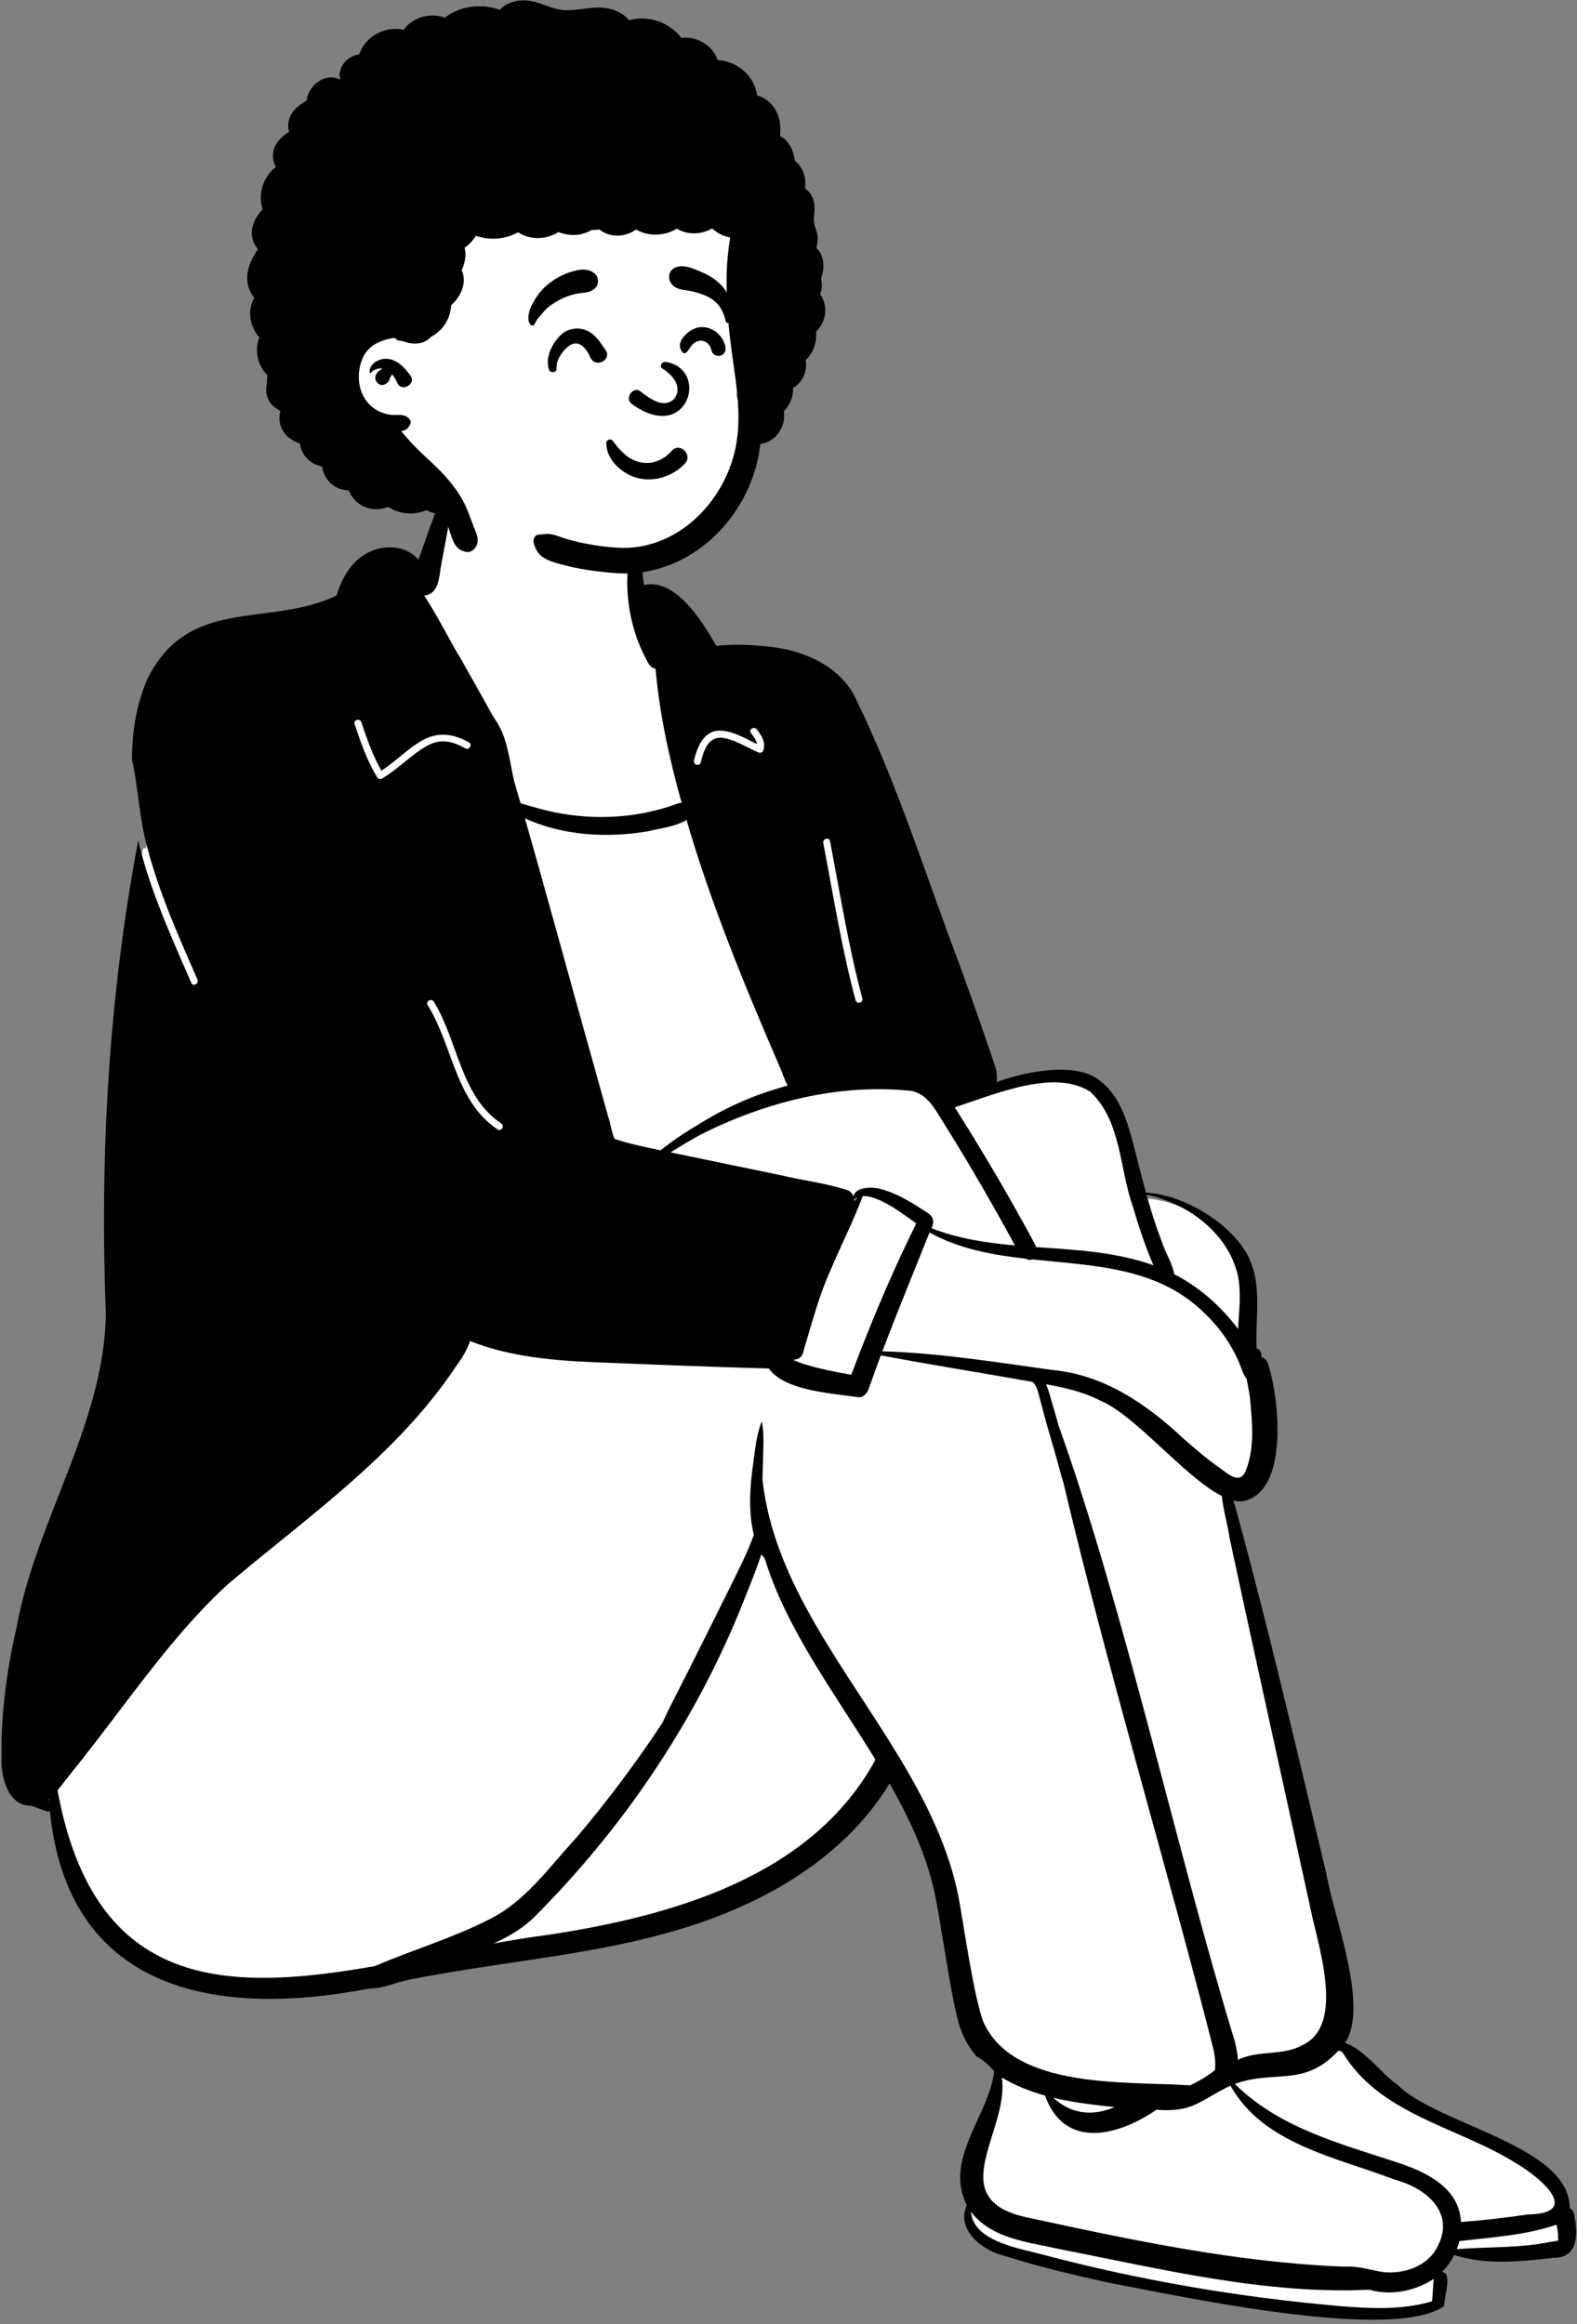 <svg xmlns="http://www.w3.org/2000/svg" xmlns:xlink="http://www.w3.org/1999/xlink" width="346" height="510" version="1.1" viewBox="0 0 346 510"><rect x="0" y="0" width="346" height="510" fill="#808080" stroke="none"/><title>peep-sitting-1</title><desc>Created with Sketch.</desc><g id="Introduction" fill="none" fill-rule="evenodd" stroke="none" stroke-width="1"><g id="variations-sitting" transform="translate(-355, -944)"><g id="a-person/sitting" transform="translate(331, 897)"><g id="pose/sitting/closed_legs-2" transform="translate(-20.311, 159.505)"><path id="🎨-Background" fill="#FFF" d="M386.865,368.978 C379.253,358.162 363.207,356.371 352.898,348.791 C347.468,344.634 341.721,341.882 337.501,336.284 C344.221,328.401 335.911,309.922 334.201,299.25 C327.425,271.31 321.158,242.924 313.099,215.018 C327.065,219.359 323.427,193.364 321.432,187.352 C321.294,186.526 320.269,186.361 319.641,186.101 C319.817,184.921 320.301,184.662 318.833,184.336 C318.343,177.263 320.347,169.343 316.725,163.095 C312.643,156.275 302.885,150.568 294.823,150.474 C289.159,128.014 288.121,117.421 261.289,126.942 C261.882,124.754 262.067,122.748 261.033,120.538 C256.998,108.363 251.927,95.044 247.518,82.705 C242.436,68.507 237.181,53.825 230.384,40.182 C225.651,31.519 210.841,29.203 200.803,30.637 C198.409,26.418 192.373,14.749 184.737,17.447 C184.68,13.928 184.625,10.409 184.58,6.889 C184.54,3.829 184.862,0.692 183.684,-2.212 C182.436,-5.29 179.895,-6.914 176.911,-8.091 C167.878,-11.071 157.5,-15.858 147.968,-12.896 C139.639,-9.1 140.609,5.172 136.579,12.931 C130.931,4.568 121.298,10.175 119.261,19.144 C96.058,28.38 76.115,17.888 74.63,54.142 C75.91,60.751 76.997,66.95 76.391,73.624 L75.689,73.695 C69.751,105.819 67.467,140.253 68.902,176.051 C68.615,190.146 63.471,203.302 58.497,216.021 C54.838,225.373 51.06,235.044 49.269,244.967 C47.283,253.231 39.983,292.971 56.216,279.778 C56.838,324.989 97.184,330.778 133.516,320.791 C172.085,312.784 215.505,315.086 239.577,276.351 C247.743,290.305 250.56,298.921 252.61,313.513 C254.86,324.203 258.126,336.344 264.131,343.414 C258.96,352.708 256.428,364.028 256.678,371.407 C256.776,374.305 255.448,375.647 257.356,377.449 C266.508,386.091 286.927,386.188 302.453,390.036 C313.099,391.389 351.594,396.565 357.478,393.191 C361.58,394.337 356.809,383.674 360.912,383.447 C362.315,383.457 362.503,381.672 363.945,381.737 C373.147,382.156 392.986,384.857 388.189,377.449 L386.865,368.978 Z"/><path id="🖍-Ink" fill="#000" d="M384.581,379.448 C377.796,380.911 370.818,380.503 363.945,381.075 C364.167,380.5 364.353,379.912 364.499,379.314 C371.601,378.455 379.05,378.047 385.822,375.703 C385.982,376.466 386.101,377.237 386.149,378.015 C386.155,378.119 386.141,379.284 386.308,379.069 C386.101,379.336 384.888,379.39 384.581,379.448 M350.305,361.864 C337.912,357.796 324.765,354.288 315.239,344.811 C324.052,341.619 330.396,345.688 337.971,337.516 C338.259,337.577 338.539,337.664 338.811,337.77 C346.946,351.595 364.279,354.228 376.972,362.238 C382.118,365.229 391.701,373.286 379.44,373.467 C374.6,374.2 369.732,374.742 364.852,375.117 C364.475,367.333 356.757,363.923 350.305,361.864 M358.936,381.801 C356.481,385.145 352.048,386.467 348.038,386.14 C345.088,385.74 342.485,384.703 339.417,384.927 C316.162,384.044 293.293,379.232 270.615,374.319 C250.301,370.511 265.825,355.53 264.13,343.411 C266.996,345.157 270.247,346.432 273.592,347.369 C277.903,359.356 289.684,356.226 298.028,350.484 C306.192,351.132 307.606,348.382 314.28,345.197 C321.456,358.041 337.521,360.904 350.225,365.784 C357.946,367.862 364.268,373.822 358.936,381.801 M358.514,392.513 C351.988,394.462 345.081,394.124 338.347,393.575 C316.225,391.66 294.25,387.893 272.789,382.195 C267.699,380.843 257.825,379.273 257.356,372.892 C261.887,378.828 269.975,379.527 276.77,381.058 C299.074,385.425 321.92,391.066 344.731,389.978 C349.548,391.348 354.799,390.267 358.875,387.6 C358.746,389.237 358.628,390.875 358.514,392.513 M288.863,349.913 C283.95,351.965 279.368,351.46 275.373,347.83 C279.936,348.944 284.297,349.401 288.863,349.913 M260.156,331.419 C257.953,325.929 255.706,309.464 254.605,303.723 C252.43,292.804 247.429,282.787 241.569,273.072 C229.559,253.167 213.941,234.535 211.592,212.038 C211.636,210.72 211.686,209.402 211.711,208.084 C211.764,205.342 212.013,202.37 211.495,199.677 C211.478,199.588 211.36,199.608 211.333,199.677 C210.303,202.374 209.989,205.575 209.592,208.436 C209.224,211.084 208.923,213.721 208.902,216.397 C208.882,218.939 209.046,221.527 209.631,224.008 C209.655,224.107 209.679,224.207 209.704,224.307 C209.358,225.296 208.982,226.274 208.567,227.237 C207.587,229.516 206.493,231.755 205.396,233.979 C203.167,238.496 200.925,243.005 198.669,247.508 C196.37,252.097 194.082,256.691 191.733,261.255 C191.002,262.676 190.315,264.12 189.647,265.575 C183.837,274.371 177.519,282.831 170.693,290.866 C164.763,297.27 159.482,304.932 151.444,308.814 C143.465,312.867 134.757,315.41 126.576,318.959 C94.39,324.587 65.03,324.618 56.936,280.377 C57.749,279.41 58.49,278.375 59.224,277.471 C63.21,272.552 67.031,267.502 70.861,262.463 C78.086,252.955 85.377,243.378 94.19,235.259 C111.933,220.22 131.498,206.802 144.537,187.082 C145.768,185.459 146.776,183.694 147.45,181.794 C156.189,185.274 166.033,186.102 175.366,186.468 C187.908,186.959 200.455,187.477 213.002,187.812 C216.518,192.836 227.418,193.279 232.597,194.122 C233.659,194.237 234.546,193.305 234.861,192.401 C235.734,189.899 236.639,187.413 237.57,184.936 C248.629,187.01 259.741,188.789 270.825,190.743 C271.571,191.365 271.868,192.217 272.154,193.286 C272.594,194.93 273.016,196.579 273.462,198.222 C274.309,201.34 275.259,204.436 276.135,207.548 C276.623,209.282 277.05,211.101 277.623,212.857 C287.229,253.579 300.771,298.739 310.5,337.017 C310.82,338.433 311.1,340.28 310.859,341.815 C309.146,343.146 307.341,344.227 305.405,345.131 C291.734,344.175 267.028,346.138 260.156,331.419 M164.655,312.089 C160.688,312.598 156.65,313.262 152.58,313.999 C156.14,312.406 159.485,310.412 162.191,307.533 C181.547,287.998 197.254,264.604 207.395,239.028 C208.779,235.589 210.18,232.112 211.371,228.583 C211.588,228.909 211.83,229.22 212.101,229.509 C216.795,244.968 227.468,259.069 236.39,273.658 C222.43,299.37 191.719,307.966 164.655,312.089 M54.765,282.476 C54.852,282.412 54.94,282.35 55.025,282.283 C55.033,282.404 55.045,282.522 55.053,282.642 C54.957,282.587 54.86,282.532 54.765,282.476 M123.601,45.986 C124.821,49.638 126.065,53.285 127.994,56.627 C131.152,54.58 133.773,51.762 137.056,49.926 C140.444,48.031 143.884,48.543 147.18,50.394 C148.044,50.88 147.268,52.206 146.404,51.721 C144.739,50.786 142.906,50.034 140.957,50.209 C139.434,50.346 138.062,51.048 136.809,51.885 C133.796,53.897 131.249,56.489 128.123,58.358 C127.759,58.575 127.285,58.433 127.07,58.082 C124.839,54.448 123.461,50.417 122.117,46.395 C121.803,45.453 123.29,45.052 123.601,45.986 M154.271,134.023 C155.093,134.569 154.322,135.899 153.495,135.35 C144.197,129.176 143.648,116.902 138.15,108.083 C137.625,107.24 138.957,106.47 139.479,107.308 C144.777,115.807 145.343,128.095 154.271,134.023 M186.374,69.94 C188.339,69.425 192.676,68.91 194.93,67.43 C200.349,85.985 207.726,103.914 215.4,121.642 C215.928,122.851 216.4,124.451 217.147,125.719 C213.384,126.758 209.947,127.962 207.192,129.175 C203.76,130.677 200.402,132.44 197.219,134.472 C194.426,136.104 191.757,137.922 189.237,139.932 C188.465,139.771 187.694,139.61 186.923,139.446 C184.312,138.883 181.667,138.281 179.121,137.423 C178.469,135.828 178.257,133.954 177.703,132.381 C176.741,128.932 175.779,125.48 174.817,122.031 C169.659,103.725 164.704,85.36 159.472,67.074 C167.733,70.897 177.531,71.43 186.374,69.94 M196.575,54.393 C197.283,51.409 198.727,47.727 202.378,47.836 C205.176,47.921 207.854,49.559 210.388,50.791 C210.27,49.889 209.632,49.119 209.062,48.348 C208.472,47.551 209.808,46.786 210.39,47.572 C211.436,48.985 212.317,50.351 211.797,52.147 C211.647,52.667 211.12,52.802 210.667,52.606 C208.2,51.538 205.709,49.879 203.019,49.439 C199.755,48.904 198.672,52.216 198.058,54.802 C197.83,55.765 196.346,55.355 196.575,54.393 M244.323,126.904 C247.688,127.616 249.291,130.632 250.981,133.326 C255.185,140.022 259.217,146.826 263.087,153.719 C264.136,155.586 265.173,157.46 266.196,159.343 C266.473,159.806 266.717,160.308 266.968,160.802 C260.733,160.246 254.575,159.33 248.704,157.041 C249.935,154.257 247.844,153.781 245.5,152.162 C242.989,150.593 240.335,149.151 237.452,148.391 C235.803,147.955 232.009,147.861 231.563,150.047 C231.355,149.456 230.917,148.936 230.255,148.685 C225.569,147.146 220.591,146.578 215.792,145.436 C207.68,143.729 199.556,142.088 191.441,140.393 C193.626,139.002 195.856,137.68 198.125,136.439 C205.246,132.867 212.815,130.06 220.588,128.359 C228.375,126.651 236.37,126.054 244.323,126.904 M226.423,72.092 C228.639,83.628 230.47,95.247 233.514,106.606 C233.771,107.564 232.286,107.969 232.03,107.014 C228.986,95.656 227.155,84.036 224.939,72.501 C224.753,71.533 226.237,71.122 226.423,72.092 M283.467,127.042 C290.336,133.336 289.884,143.884 292.836,152.17 C294.086,156.482 295.509,160.748 297.258,164.886 C297.297,164.979 297.335,165.071 297.373,165.163 C289.12,162.193 280.325,161.783 271.574,161.163 C271.507,160.869 271.41,160.597 271.284,160.375 C269.879,157.676 268.353,155.03 266.88,152.365 C262.967,145.4 258.865,138.542 254.6,131.785 C254.333,131.365 254.067,130.932 253.795,130.499 C262.81,127.554 275.537,122.029 283.467,127.042 M315.874,167.273 C316.692,171.137 316.166,175.201 315.945,179.134 C312.203,174.169 307.461,169.931 301.913,167.109 C301.544,164.625 299.977,162.461 299.253,160.049 C297.917,156.646 296.835,153.169 295.86,149.658 C304.906,151.54 313.711,158.101 315.874,167.273 M231.692,151.043 C231.697,150.956 231.699,150.872 231.697,150.785 C231.702,150.782 231.707,150.78 231.709,150.777 C231.945,150.547 232.207,150.37 232.494,150.245 C232.222,150.503 231.956,150.769 231.692,151.043 M233.041,184.068 C232.374,185.769 231.72,187.474 231.076,189.182 C227.888,188.637 221.101,187.351 218.324,185.886 C219.314,185.92 220.294,185.405 220.545,184.225 C220.655,183.702 220.829,183.213 220.966,182.704 C222.64,177.252 224.069,171.69 226.434,166.464 C228.747,160.946 231.499,155.584 233.602,149.983 C237.167,149.758 242.8,154.178 245.346,155.98 C240.804,165.13 236.77,174.515 233.056,184.027 C232.987,184.027 232.915,184.027 232.846,184.03 C232.91,184.043 232.977,184.056 233.041,184.068 M317.815,190.032 C318.066,191.392 318.351,192.741 318.543,194.114 C319.031,199.478 319.695,205.13 317.623,210.277 C316.338,213.429 313.704,210.894 311.957,209.66 C309.115,207.678 306.499,205.404 303.891,203.13 C295.878,195.604 286.514,189.205 275.275,188.147 C263.141,186.463 249.994,184.358 237.904,184.05 C241.207,175.296 244.79,166.658 248.255,157.957 C254.685,161.558 261.943,162.874 269.356,163.714 C269.53,163.801 269.715,163.878 269.915,163.939 C270.266,164.011 270.561,163.977 270.797,163.87 C280.682,164.915 290.764,165.324 299.459,169.362 C302.824,170.924 305.981,173.029 308.838,175.928 C311.965,178.919 314.483,182.529 316.174,186.514 C316.702,187.743 316.982,189.021 317.815,190.032 M331.719,305.797 C333.276,313.868 339.739,331.852 330.026,336.328 C325.689,338.728 320.227,337.343 315.93,339.542 C315.82,338.164 315.561,336.799 315.25,335.534 C302.727,294.669 291.151,241.172 276.566,200.338 C276.107,198.679 275.641,197.023 275.144,195.376 C274.729,193.999 274.401,192.53 273.792,191.267 C277.849,192.011 281.884,192.885 285.57,194.795 C293.352,197.955 304.25,211.677 312.385,215.798 C312.708,218.829 313.601,221.848 314.058,224.842 C319.831,251.849 325.856,278.805 331.719,305.797 M389.667,373.393 C389.528,372.736 389.165,372.31 388.707,372.08 C388.777,358.308 359.784,353.832 350.998,345.062 C346.978,342.225 344.054,337.539 339.386,335.783 C339.47,335.666 339.557,335.551 339.639,335.432 C344.589,327.284 336.771,307.482 335.386,298.978 C329.031,272.396 322.868,245.75 315.676,219.377 C315.53,218.873 315.258,217.874 314.917,216.771 C315.691,216.958 316.432,217.019 317.128,216.929 C327.215,214.696 324.95,194.324 322.581,186.941 C322.326,186.071 321.734,185.52 321.039,185.262 C321.129,184.811 321.047,184.332 320.726,183.874 C320.554,183.628 320.29,183.451 320.003,183.362 C319.697,176.356 321.449,168.825 317.756,162.423 C313.606,155.422 303.706,149.63 295.74,149.223 C294.599,145.095 293.598,140.926 292.495,136.791 C291.285,132.461 289.561,127.808 285.937,124.904 C281.249,120.741 271.241,122.011 262.939,124.953 C263.393,122.784 262.359,120.823 261.725,118.789 C259.661,112.705 257.535,106.642 255.364,100.596 C247.575,80.213 241.179,59.085 231.435,39.542 C227.401,32.917 219.642,29.932 212.194,29.317 C208.7,28.966 204.984,28.831 201.458,29.243 C201.345,29.028 201.229,28.815 201.111,28.603 C198.221,23.602 192.355,14.291 185.605,15.889 C184.891,11.134 184.881,6.261 185.468,1.503 C185.51,1.165 184.956,1.019 184.817,1.327 C180.344,11.344 181.175,23.671 186.633,33.156 C187.033,33.814 187.577,34.154 188.141,34.252 C189.01,44.21 191.183,54.038 193.863,63.684 C193.46,63.699 193.073,63.784 192.75,63.927 C184.199,67.054 174.796,67.563 165.897,65.738 C163.391,65.21 160.964,64.501 158.525,63.779 C158.064,62.181 157.602,60.588 157.138,58.993 C155.973,53.953 155.676,49.111 152.721,45.052 C152.547,44.753 152.367,44.456 152.195,44.159 C149.823,39.862 147.412,35.588 144.983,31.325 C144.393,30.626 140.449,22.864 137.378,18.171 C137.763,18.16 138.161,18.063 138.548,17.868 C140.713,16.79 140.69,13.664 141.085,11.567 C142.295,5.05 143.696,-1.477 144.081,-8.107 C144.101,-8.445 143.583,-8.588 143.431,-8.281 C140.48,-2.438 138.433,3.816 136.248,9.974 C136.204,10.097 136.158,10.222 136.109,10.35 C134.083,7.8 130.526,7.193 127.427,7.879 C122.249,9.229 119.638,13.431 118.132,18.209 C103.243,25.305 85.526,18.058 76.49,36.83 C74.227,42.286 73.247,48.148 73.276,54.268 C73.597,55.659 73.841,57.07 74.061,58.468 C74.594,61.851 74.946,65.261 75.547,68.633 C76.203,72.318 77.25,75.943 78.405,79.5 C80.952,87.348 84.332,94.884 87.625,102.44 C88.016,103.339 86.69,104.12 86.296,103.216 C84.483,99.054 82.644,94.903 80.925,90.702 C78.436,84.62 76.088,78.343 74.644,71.9 C68.167,106.179 66.153,141.202 67.547,176.043 C67.039,200.198 52.199,221.154 47.946,244.661 C45.825,253.926 44.494,263.423 44.658,272.941 C44.365,277.467 46.136,283.928 51.194,283.753 C52.081,284.111 52.965,284.434 53.858,284.742 C54.11,284.837 54.35,284.918 54.572,284.986 C54.823,285.062 55.054,285.046 55.255,284.971 C59.14,323.348 89.969,330.726 125.386,323.87 C126.852,323.896 128.294,323.558 129.836,323.125 C130.585,322.902 131.328,322.669 132.072,322.424 C132.631,322.29 133.193,322.155 133.754,322.014 C157.979,317.09 183.371,316.278 206.267,306.192 C219.509,300.407 231.971,291.376 239.476,278.869 C243.851,286.544 247.501,294.41 249.335,302.73 C250.645,308.729 252.892,325.271 254.58,331.189 C255.367,334.133 256.726,336.612 258.501,338.699 C258.497,338.708 258.492,338.717 258.487,338.727 C260.009,339.578 261.362,340.704 262.444,342.058 C261.291,351.821 251.324,361.211 256.421,371.407 C254.016,376.933 259.918,381.429 264.775,382.569 C272.221,384.946 279.905,386.734 287.531,388.431 C302.628,391.241 349.879,401.629 361.189,393.543 C361.027,391.817 363.152,386.209 360.644,386.126 C361.756,385.03 362.678,383.749 363.376,382.357 C370.298,384.607 377.991,383.801 385.039,382.971 C390.739,383.094 390.53,377.55 389.667,373.393"/></g><g id="Head" stroke-width="1" transform="translate(86.512, 45.072)"><g id="head/Afro"><path id="🎨-Background" fill="#FFF" d="M48.997,20.701 C87.005,18.835 104.156,45.557 105.265,57.492 C106.035,65.777 101.133,75.327 101.133,82.73 C101.133,86.509 105.767,94.623 103.61,100.13 C98.808,112.39 88.643,125.995 75.688,125.995 C62.734,125.995 45.875,129.573 31.561,109.107 C30.218,107.187 13.231,96.273 11.58,85.902 C7.469,60.07 21.877,22.033 48.997,20.701 Z"/><path id="🖍-Ink" fill="#000" d="M47.205,4.071 C48.564,2.518 50.859,1.897 52.898,2.018 C55.859,2.193 58.435,4.018 61.381,4.153 C64.47,4.296 67.452,3.227 70.548,3.723 C72.447,4.028 74.327,4.907 75.544,6.39 C79.756,5.185 84.33,6.78 87.013,10.263 C90.323,9.75 93.924,11.939 94.937,15.123 C99.143,15.259 103.112,18.632 103.581,22.858 C105.261,23.302 106.72,24.459 107.616,25.988 C108.656,27.761 108.829,29.794 108.641,31.793 C110.62,32.802 111.625,34.97 111.889,37.264 C113.697,38.611 114.481,41.032 114.113,43.318 C115.497,44.097 116.212,45.91 116.204,47.528 C116.197,49.038 115.796,50.375 116.36,51.832 C116.863,53.13 117.043,54.211 116.766,55.571 L116.738,55.703 C116.689,55.925 116.648,56.137 116.611,56.347 C116.986,56.675 117.303,57.086 117.54,57.565 C118.407,59.312 118.278,61.306 117.617,63.078 C117.907,64.207 117.87,65.4 117.442,66.485 C118.243,67.638 118.665,69.052 118.541,70.519 C118.402,72.162 117.651,73.633 116.512,74.721 C116.815,76.965 115.901,79.39 114.249,80.97 C114.483,82.313 114.281,83.721 113.545,84.995 C113.021,85.902 112.314,86.578 111.5,87.05 C111.527,87.799 111.425,88.566 111.175,89.334 C110.828,90.399 110.241,91.381 109.468,92.172 C109.929,95.116 108.164,98.383 105.057,99.209 C104.796,99.278 104.547,99.31 104.308,99.315 C104,102.147 103.326,104.939 102.282,107.591 C99.629,114.344 94.804,120.249 88.513,123.932 C85.401,125.753 81.905,127 78.337,127.521 C75.769,127.896 73.299,127.803 70.722,127.548 C67.487,127.225 64.237,126.742 61.092,125.91 L60.587,125.776 C59.283,125.427 57.909,125.025 56.779,124.323 C55.516,123.537 54.859,122.325 54.568,120.897 C54.406,120.103 54.909,119.249 55.78,119.232 L55.836,119.232 C56.027,119.236 56.216,119.229 56.407,119.217 L56.551,119.207 L56.559,119.207 C56.569,119.205 56.574,119.205 56.584,119.205 C56.669,119.192 56.752,119.167 56.834,119.155 C57.793,118.994 58.631,119.153 59.53,119.452 L59.643,119.49 C61.158,120.011 62.66,120.494 64.224,120.852 C65.842,121.22 67.479,121.513 69.122,121.744 L69.285,121.764 L69.335,121.771 L69.36,121.774 L69.36,121.774 C69.365,121.774 69.37,121.774 69.375,121.776 L69.859,121.836 L69.859,121.836 C70.24,121.881 70.621,121.922 71.002,121.962 C71.704,122.032 72.407,122.087 73.109,122.127 C85.228,122.808 95.406,113.28 98.478,101.857 C99.591,97.723 99.664,93.599 99.336,89.472 C99.23,89.172 99.168,88.839 99.17,88.473 C99.17,88.283 99.18,88.095 99.193,87.905 C98.784,83.913 98.075,79.919 97.63,75.913 C97.112,71.233 96.823,66.526 96.928,61.816 C96.981,59.489 97.229,57.186 97.555,54.882 L97.673,54.055 L97.673,54.055 C96.2,53.767 94.83,53.07 93.74,52.06 C91.373,53.425 88.31,53.546 85.974,52.105 C83.356,53.744 79.698,53.893 77.062,52.29 C75.469,53.426 73.461,53.916 71.491,53.484 C70.604,53.291 69.723,52.871 68.968,52.291 C68.429,52.385 67.883,52.422 67.34,52.394 L67.228,52.457 L67.228,52.457 C65.977,53.115 64.591,53.549 63.164,53.5 C62.108,53.465 61.02,53.257 60.013,52.863 C58.937,53.512 57.759,53.954 56.499,54.113 C54.659,54.345 52.674,53.938 51.144,52.896 C48.348,54.487 44.908,54.731 41.89,53.663 C41.272,54.708 40.417,55.61 39.415,56.304 C39.594,56.946 39.651,57.63 39.59,58.288 C39.488,59.371 39.217,60.341 38.772,61.213 C39.241,62.187 39.382,63.382 39.119,64.582 C38.745,66.293 37.748,67.782 36.458,68.941 C36.344,71.672 34.844,74.233 32.403,75.655 C32.279,75.727 32.157,75.786 32.034,75.839 C31.926,75.986 31.797,76.115 31.65,76.225 C30.098,77.657 27.641,77.543 25.696,76.734 C25.658,76.735 25.621,76.739 25.583,76.739 C24.888,76.757 24.414,76.486 24.133,76.088 C23.85,76.104 23.569,76.133 23.286,76.186 C22.252,76.379 21.119,76.749 20.184,77.23 C17.756,78.477 16.633,80.681 16.297,83.33 C15.931,86.22 16.763,89.164 19.003,91.12 C20.091,92.071 21.482,92.667 22.897,92.918 C24.459,93.196 26.129,92.512 27.283,93.852 C27.513,94.117 27.671,94.488 27.546,94.846 C27.155,95.963 26.51,96.391 25.502,96.546 C26.959,98.271 28.454,99.939 30.109,101.489 C31.899,103.169 33.75,104.797 35.365,106.65 C37.072,108.61 38.614,110.689 39.685,113.067 C40.297,114.435 40.788,115.844 41.318,117.244 L41.412,117.488 C42.003,118.975 42.788,120.409 41.879,121.962 C41.518,122.573 40.701,123.164 39.948,123.066 C37.83,122.795 37.12,121.366 36.468,119.503 C35.976,118.095 35.6,116.648 35.071,115.253 C34.972,114.995 34.864,114.74 34.751,114.485 C33.53,114.825 32.186,114.556 31.096,113.86 C29.931,114.376 28.64,114.633 27.394,114.611 C25.725,114.582 24.2,114.119 22.889,113.284 C22.785,113.256 22.68,113.229 22.576,113.2 C20.582,113.962 18.246,113.826 16.44,112.59 C15.271,111.789 14.472,110.721 14.017,109.531 C12.506,109.502 11.012,108.968 9.929,107.897 C8.935,106.915 8.354,105.647 8.182,104.33 C6.881,104.073 5.662,103.445 4.706,102.387 C3.908,101.504 3.422,100.379 3.258,99.212 C1.675,98.76 0.246,97.728 -0.534,96.288 C-1.26,94.947 -1.365,93.493 -1.01,92.171 L-1.102,92.039 L-1.102,92.039 C-2.733,91.186 -3.978,89.79 -4.106,87.797 C-4.142,87.229 -4.081,86.661 -3.927,86.124 C-3.982,85.523 -3.947,84.922 -3.789,84.342 C-5.983,82.211 -6.778,78.788 -5.587,75.958 C-7.731,73.654 -8.298,70.011 -6.725,67.277 C-7.804,65.975 -8.358,64.315 -8.265,62.542 C-8.15,60.328 -7.134,58.395 -5.918,56.605 C-6.821,55.608 -7.302,54.218 -7.267,52.876 C-7.217,50.931 -6.181,49.255 -4.885,47.868 C-6.016,44.443 -4.752,40.727 -1.976,38.558 C-2.538,37.634 -2.746,36.49 -2.563,35.331 C-2.242,33.305 -0.72,31.925 0.923,30.834 C0.579,29.717 0.67,28.512 1.216,27.358 C1.946,25.818 3.323,24.841 4.759,24.015 C5.131,20.6 8.952,17.683 12.157,19.445 C11.362,16.904 13.652,14.159 16.285,13.869 C17.573,9.968 22.019,7.509 26.016,8.478 C28.06,5.688 31.864,4.614 35.094,5.811 C38.645,3.094 43.05,2.691 47.205,4.071 Z M21.911,80.671 C24.406,80.536 26.277,82.569 27.591,84.429 C28.825,86.175 25.66,88.018 24.737,86.094 C24.406,85.408 24.03,84.682 23.526,84.081 C23.442,84.2 23.367,84.322 23.292,84.448 L23.218,84.575 C23.163,84.667 23.105,84.762 23.057,84.86 C23.062,84.878 22.987,85.108 22.985,85.118 C22.779,85.741 22.33,86.142 21.718,86.357 C20.928,86.633 20.181,86.039 19.928,85.343 C19.524,84.231 20.462,83.262 21.437,82.822 C20.479,82.666 19.537,82.992 18.845,83.728 C18.749,83.831 18.589,83.748 18.584,83.621 C18.503,81.875 20.332,80.756 21.911,80.671 Z"/></g><g id="face/Calm" fill="#000" transform="translate(39.871, 46.574)"><path id="🖍-Ink" d="M42.89,60.136 C41.043,60.67 39.06,60.718 37.177,60.166 C35.469,59.666 33.716,58.564 32.459,57.107 C31.342,55.812 30.619,54.239 30.647,52.559 C30.651,52.367 30.719,52.207 30.825,52.083 C30.939,51.949 31.098,51.857 31.268,51.817 C31.443,51.776 31.628,51.791 31.785,51.862 C31.928,51.927 32.05,52.037 32.127,52.198 C32.32,52.451 32.512,52.701 32.705,52.943 C34.259,54.859 35.763,56.29 38.098,56.803 C39.365,57.082 40.631,56.958 41.792,56.533 C43.035,56.078 44.159,55.278 45.04,54.255 C45.438,53.792 45.907,53.603 46.367,53.6 C46.887,53.596 47.402,53.838 47.79,54.224 C48.171,54.603 48.426,55.119 48.449,55.659 C48.469,56.132 48.314,56.627 47.903,57.068 C46.548,58.521 44.791,59.586 42.89,60.136 Z M42.833,36.15 C44.727,37.299 47.612,39.979 45.575,42.828 C43.177,45.341 39.725,42.46 38.024,41.157 C36.446,40.148 34.674,42.744 36.137,43.923 C48.431,53.012 53.419,36.45 43.791,34.798 C42.731,34.616 42.337,35.794 42.833,36.15 Z M25.12,31.092 C24.511,30.704 23.795,30.57 23.002,30.931 C22.382,31.212 21.294,32.151 20.537,33.385 C20.02,34.229 19.653,35.219 19.729,36.251 C19.747,36.49 19.658,36.667 19.518,36.797 C19.408,36.901 19.248,36.976 19.061,37 C18.902,37.02 18.724,37.002 18.579,36.957 C18.304,36.871 18.158,36.693 18.103,36.547 C17.573,35.142 17.801,33.574 18.395,32.159 C19.197,30.25 20.652,28.65 21.606,28.135 C23.238,27.252 25.163,27.211 26.797,28.11 C28.188,28.876 29.058,30.111 29.923,31.371 C30.107,31.639 30.29,31.904 30.478,32.166 C30.856,32.689 30.894,33.208 30.747,33.653 C30.585,34.146 30.172,34.562 29.655,34.779 C29.177,34.981 28.622,35.009 28.131,34.802 C27.716,34.627 27.336,34.287 27.095,33.709 C26.689,32.736 26.014,31.663 25.12,31.092 L25.12,31.092 Z M56.03,33.257 C55.613,33.474 55.287,33.539 54.824,33.401 C54.569,33.324 54.316,33.177 54.118,32.979 C53.922,32.784 53.781,32.54 53.726,32.27 C53.59,31.603 53.225,30.979 52.705,30.573 C52.26,30.225 51.698,30.041 51.075,30.145 C50.403,30.257 49.763,30.687 49.322,31.195 C49.174,31.364 49.059,31.557 48.943,31.749 C48.725,32.107 48.514,32.44 48.214,32.703 C48.101,32.803 47.93,32.873 47.764,32.873 C47.696,32.873 47.628,32.862 47.563,32.841 C46.894,32.171 46.765,31.662 46.787,31.158 C46.809,30.629 47.018,30.093 47.356,29.593 C48.148,28.421 49.651,27.46 50.665,27.242 C52.055,26.944 53.435,27.302 54.541,28.076 C55.679,28.874 56.522,30.112 56.785,31.507 C56.849,31.843 56.822,32.205 56.694,32.52 C56.568,32.827 56.35,33.09 56.03,33.257 Z M28.184,18.593 C27.35,19.404 26.363,19.53 25.365,19.641 C24.81,19.704 24.367,19.755 23.932,19.853 C22.734,20.123 21.55,20.529 20.47,21.115 C19.341,21.727 18.11,22.465 17.225,23.411 C17.015,23.636 16.816,23.872 16.618,24.109 C16.436,24.325 16.262,24.533 16.078,24.733 C15.867,24.963 15.666,25.204 15.467,25.445 C15.343,25.648 15.319,25.698 15.294,25.75 C15.257,25.828 15.213,25.915 15.163,26.009 C15.095,26.137 15.016,26.278 14.932,26.405 C14.793,26.638 14.719,26.702 14.654,26.731 C14.548,26.779 14.446,26.802 14.348,26.789 C14.256,26.777 14.169,26.733 14.083,26.661 C13.655,26.3 13.529,25.707 13.542,25.078 C13.562,24.123 13.914,23.066 14.239,22.416 C14.995,20.906 16.043,19.337 17.304,18.21 C18.742,16.924 20.316,15.95 22.123,15.279 C23.247,14.862 24.547,14.479 25.771,14.527 C26.652,14.562 27.493,14.824 28.187,15.476 C28.613,15.877 28.818,16.447 28.818,17.017 C28.818,17.598 28.606,18.183 28.184,18.593 Z M57.725,26.021 C57.672,26.108 57.599,26.168 57.517,26.203 C57.432,26.241 57.336,26.252 57.245,26.237 C57.153,26.221 57.066,26.18 56.998,26.117 C56.932,26.056 56.881,25.976 56.859,25.877 C56.305,23.45 55.23,21.643 52.936,20.479 C51.808,19.906 50.51,19.542 49.282,19.251 C48.925,19.167 48.547,19.112 48.167,19.057 C46.977,18.883 45.778,18.684 45.002,17.724 C44.534,17.145 44.338,16.404 44.449,15.727 C44.553,15.09 44.926,14.505 45.604,14.155 C47.293,13.283 49.39,14.139 51.095,14.867 C51.222,14.921 51.346,14.974 51.467,15.026 C53.135,15.728 54.655,16.656 55.905,17.983 C56.897,19.035 57.816,20.591 58.186,22.191 C58.494,23.523 58.421,24.882 57.725,26.021 Z"/></g></g></g></g></g></svg>